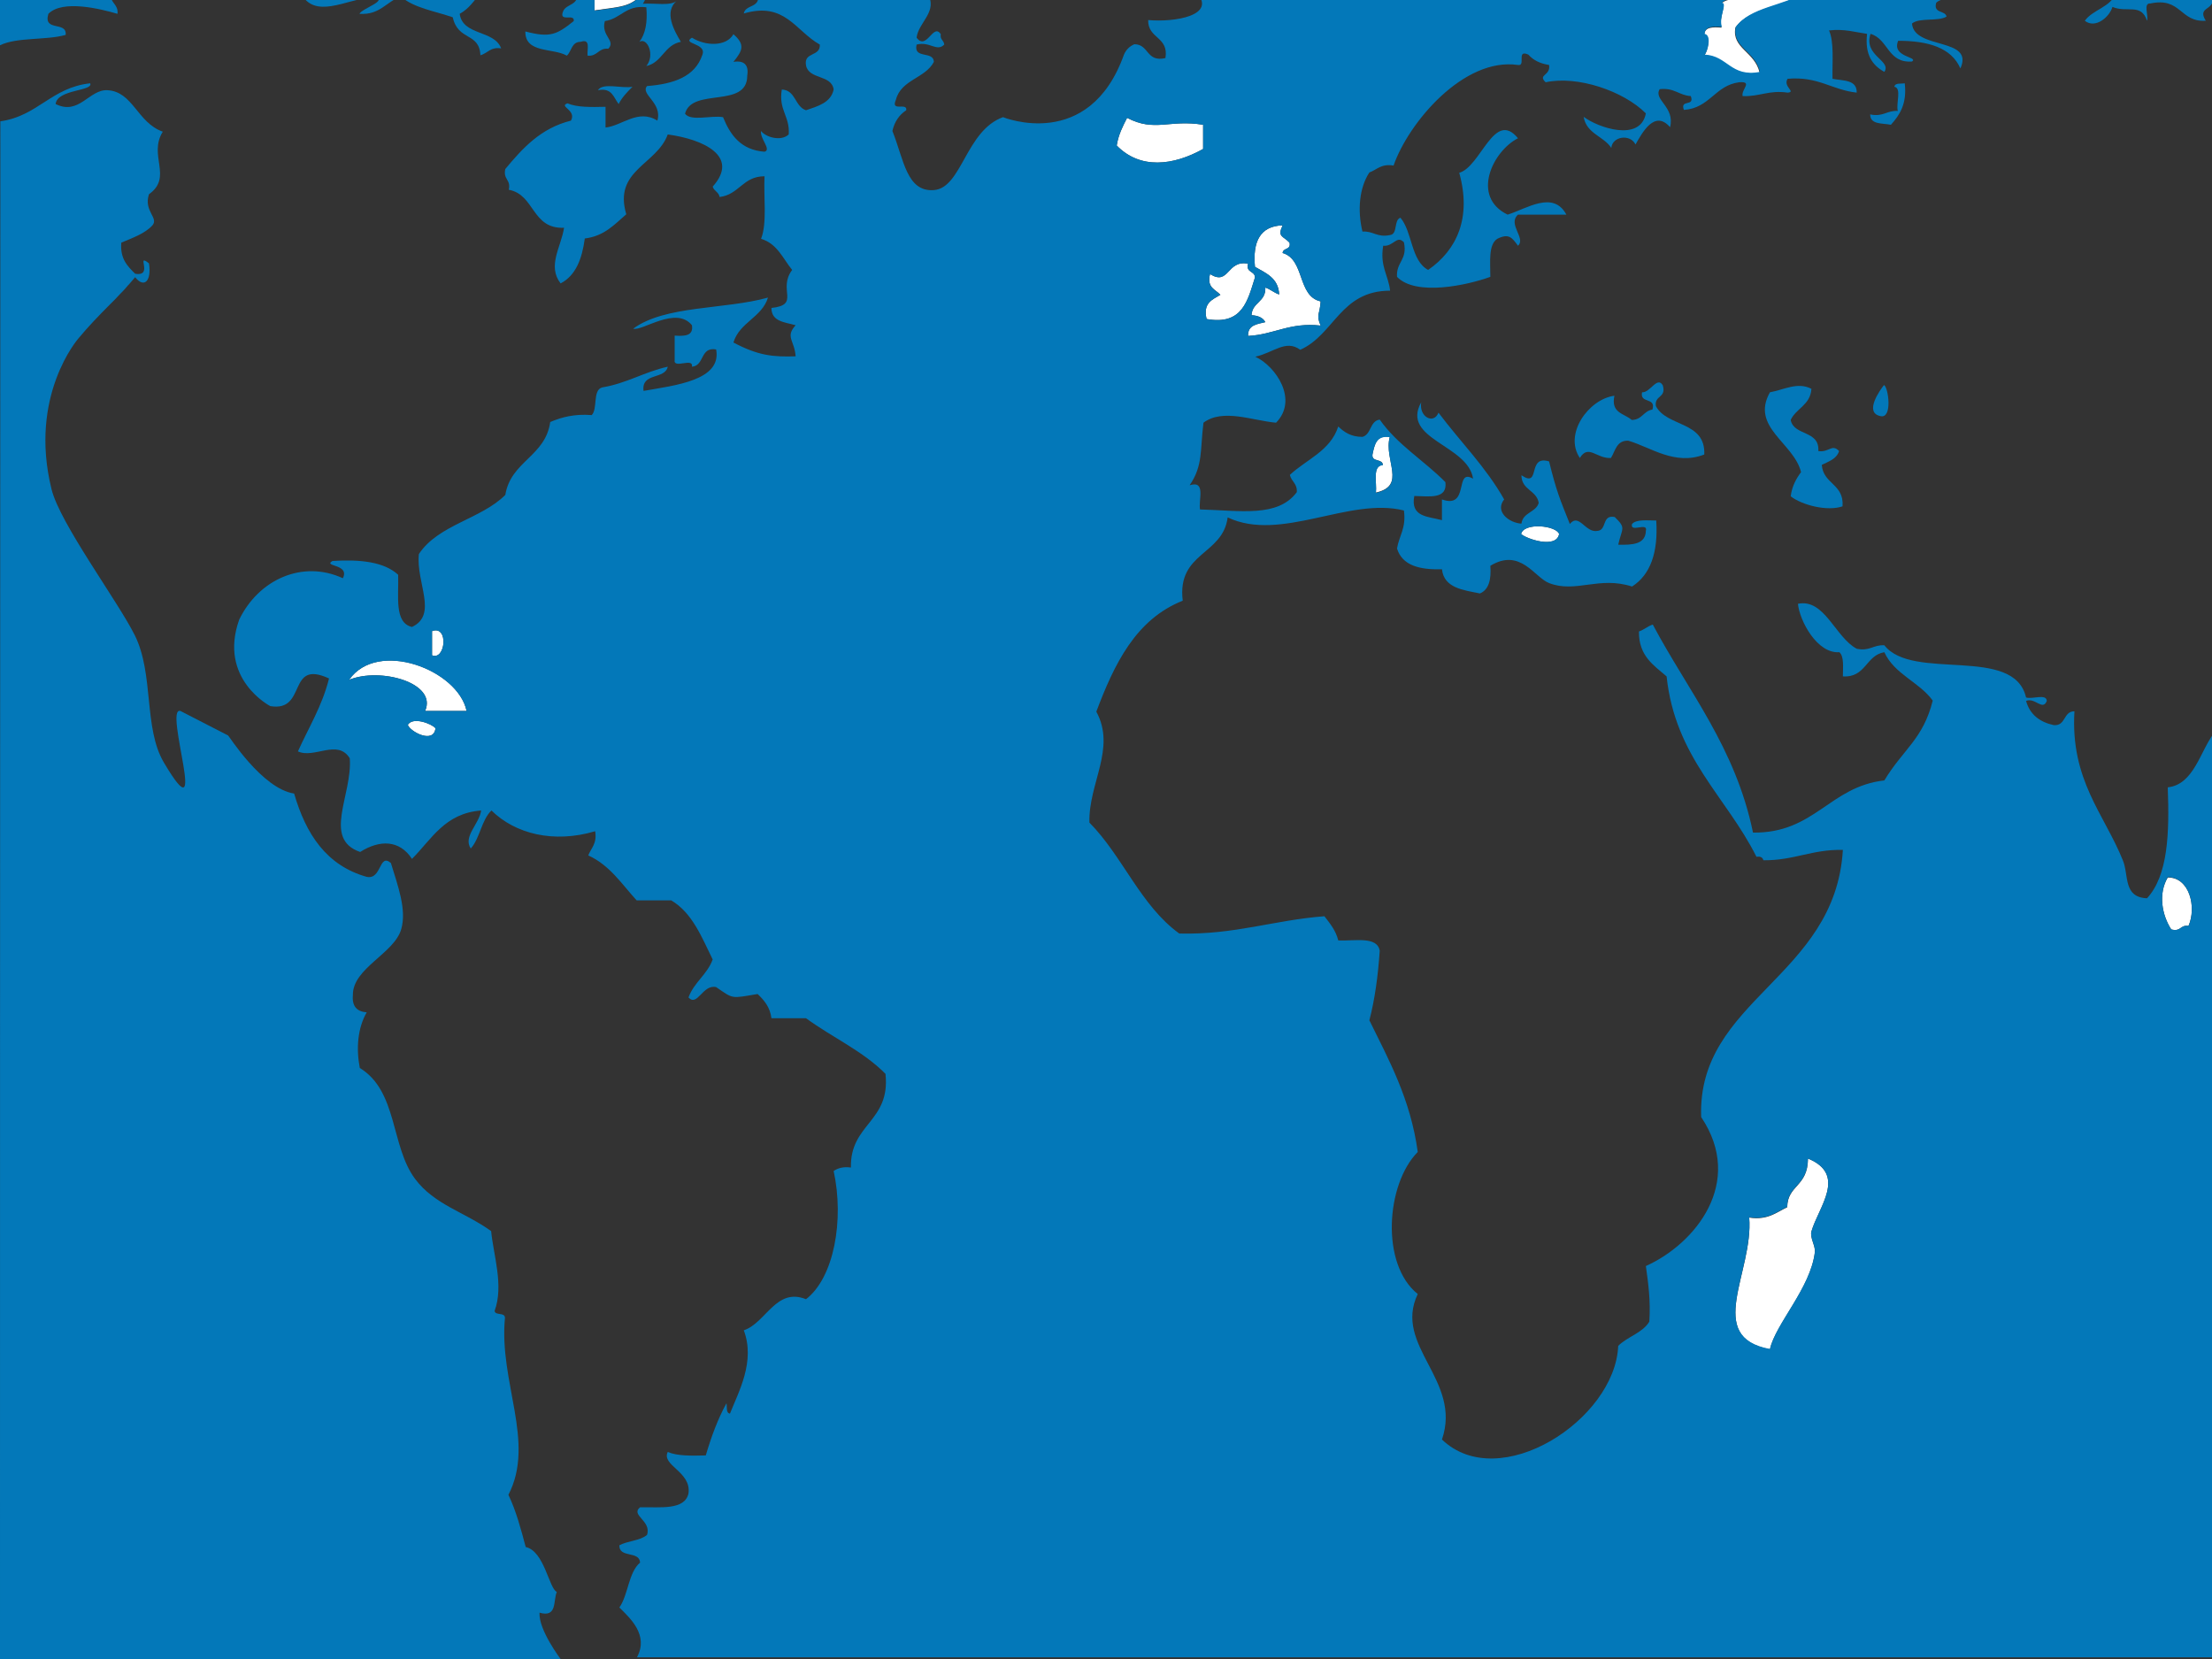 <?xml version="1.0" encoding="UTF-8" standalone="no"?>
<!-- Generator: Adobe Illustrator 15.1.0, SVG Export Plug-In . SVG Version: 6.00 Build 0)  -->

<svg
   xmlns:dc="http://purl.org/dc/elements/1.1/"
   xmlns:cc="http://creativecommons.org/ns#"
   xmlns:rdf="http://www.w3.org/1999/02/22-rdf-syntax-ns#"
   xmlns:svg="http://www.w3.org/2000/svg"
   xmlns="http://www.w3.org/2000/svg"
   xmlns:sodipodi="http://sodipodi.sourceforge.net/DTD/sodipodi-0.dtd"
   xmlns:inkscape="http://www.inkscape.org/namespaces/inkscape"
   version="1.1"
   id="Ebene_1"
   x="0px"
   y="0px"
   width="640"
   height="480"
   viewBox="0 0 640 480"
   xml:space="preserve"
   inkscape:version="0.91 r13725"
   sodipodi:docname="row_icon.svg"><rect x="0" y="0" width="640" height="480" fill="#333333" stroke="none"/><defs
     id="defs113" /><sodipodi:namedview
     pagecolor="#ffffff"
     bordercolor="#666666"
     borderopacity="1"
     objecttolerance="10"
     gridtolerance="10"
     guidetolerance="10"
     inkscape:pageopacity="0"
     inkscape:pageshadow="2"
     inkscape:window-width="1680"
     inkscape:window-height="987"
     id="namedview111"
     showgrid="false"
     inkscape:zoom="0.48962656"
     inkscape:cx="320.20001"
     inkscape:cy="241"
     inkscape:window-x="-8"
     inkscape:window-y="-8"
     inkscape:window-maximized="1"
     inkscape:current-layer="Ebene_1" /><style
     type="text/css"
     id="style3"><![CDATA[
	.st0{display:inline;fill:#FFFFFF;}
	.st1{fill-rule:evenodd;clip-rule:evenodd;fill:#FFFFFF;}
	.st2{display:none;}
	.st3{fill-rule:evenodd;clip-rule:evenodd;fill:#0378B9;}
]]></style><g
     class="st2"
     id="g5"
     style="display:none"
     transform="translate(0,-2)"><path
       class="st0"
       d="m 326.6,20.8 c 2.8,-11.5 7.2,0 12.5,0 -1.5,-3.8 -2.9,-7.7 -4.2,-11.7 14.3,2.7 15,-4.8 14.6,-10.5 l -95.5,0 c 6.5,6.2 20.1,-5.9 14.2,15.5 2.1,2.8 5,-3.5 7.4,1.5 1.9,3.9 -7.5,2.3 -7.4,1.8 -4.3,4.6 -11.1,33.7 3.4,41.7 14.6,-6.9 13.8,-16.4 30.9,-21.7 9.7,-3 29.1,-8.3 38.4,-14.2 -5,-0.1 -9.7,-0.9 -14.3,-2.4 z"
       id="path7"
       inkscape:connector-curvature="0"
       style="display:inline;fill:#ffffff" /><path
       class="st0"
       d="M 110.6,3.2 C 103.4,5.3 91.8,2 79.9,-1.4 l -41.5,0 c -1.6,2.3 -2.6,5.5 -2.8,9.6 -6.7,-2.5 -13.3,-2.5 -20,0 1.3,2.8 3.5,4.2 6.7,4.2 C 20.5,15.7 3,20.7 -3.5,22.7 l 0,3.4 c 3,2 8,2.5 0,3.4 l 0,1.5 c 3,0.7 6,0.9 9.1,0.6 -2.9,2.1 -6,3.9 -9.1,5.5 l 0,1.7 c 11.3,-4.2 22.6,-10.1 35,-12.2 -5,2.3 -9.7,5.1 -14.2,8.4 10.6,0.8 43.3,0.9 29.9,18.3 -1.9,2.4 1.9,25.3 -10.8,20.1 0.3,2.3 0.6,4.3 0.9,6 L 104.8,8.2 c 1.7,-1.9 3.6,-3.5 5.8,-5 z"
       id="path9"
       inkscape:connector-curvature="0"
       style="display:inline;fill:#ffffff" /><path
       class="st0"
       d="m 230.7,107.6 c 6,-7.4 -4.3,-25.5 -10.8,-25.9 2,-2.2 4.5,-3.3 7.5,-3.3 -0.3,-0.6 -4.6,-18.8 -5,-22.5 -22.4,2 -13.4,-20.4 -40,2.5 l 44.2,30.1 c -10.9,24.3 -13.4,12.1 4.1,19.1 z"
       id="path11"
       inkscape:connector-curvature="0"
       style="display:inline;fill:#ffffff" /><path
       class="st0"
       d="m 188.2,116.8 c 5.3,-0.6 10.6,-1.5 15.8,-2.5 0.5,-4.9 -3.8,-9.8 -2.5,-15 -6.5,-2.8 -12.7,-1.9 -18.3,2.5 l 12.5,8.4 c -2,2.8 -4.5,5 -7.5,6.6 z"
       id="path13"
       inkscape:connector-curvature="0"
       style="display:inline;fill:#ffffff" /><path
       class="st0"
       d="m 247.4,308.9 c -11.4,-8.1 -27.7,-18.2 -39.2,-10 1.5,-1.6 2.8,-3.3 4.2,-5 -4.5,-2.6 -8.4,-1.7 -11.7,2.5 1.3,-31.4 -18.8,-24.4 -27.5,-50.1 -18.9,3.7 -27,-15.9 -34.2,5 -3.1,-3.8 -2.8,-7.7 0.8,-11.7 -5.2,1.5 -36.8,24.4 -40.2,6.5 C 95,221.9 84.9,221.6 96.5,202 78.7,195.1 60.6,230.8 64,186.1 c 10.9,-8 17.5,-26 35.9,-14.2 L 37.3,79.4 C 22.3,91 11.6,169 24.7,190.3 c 9.6,-6.4 -9.3,-28.4 0,-37.6 18.2,12.6 0,80 40.9,67.6 12.1,3.2 21.1,18.3 26.7,27.6 12.6,15.7 24.4,-1.7 25.3,15.2 1,16.9 -6.8,16.4 -13.7,30.8 0.5,13 8.1,39.3 19.2,53.4 19.3,24.5 21.1,25.7 26.4,56.7 2.1,12.6 -3.7,55.5 14.5,61 0.2,3.9 1.9,8.7 4.3,13.6 l 15.3,0 c -1,-7.9 -0.5,-15.9 -3.7,-24.4 0.9,-10.1 16.6,-10.9 20.8,-15.9 -2.6,-4.3 -4.8,-8.7 -6.7,-13.4 10.6,0.6 18.2,-7.8 18.3,-10.9 7.8,-14.2 0.9,-19.6 12.6,-30.6 14.5,-13.6 20.2,-12.8 18.3,-38.7 -0.5,-14.2 24.9,-21.2 4.2,-35.8 z"
       id="path15"
       inkscape:connector-curvature="0"
       style="display:inline;fill:#ffffff" /><path
       class="st0"
       d="m 187.6,17.9 c -0.2,-0.7 -0.1,-0.4 0,0 l 0,0 z"
       id="path17"
       inkscape:connector-curvature="0"
       style="display:inline;fill:#ffffff" /><path
       class="st0"
       d="m 362.2,125.8 c 0.1,0.1 0.2,0.1 0.2,0.2 0.1,-0.1 0,-0.2 -0.2,-0.2 z"
       id="path19"
       inkscape:connector-curvature="0"
       style="display:inline;fill:#ffffff" /><path
       class="st0"
       d="m 607.6,12.4 c 1.6,-5.3 6.8,-5.7 8.3,-11.7 -0.7,-0.8 -1.4,-1.5 -2.2,-2.1 l -32.6,0 c -10.6,4 -20.1,10 -23.5,13 l 39.2,194.6 c -1.6,2.4 -3.9,3.2 -6.7,2.5 17.1,9.9 2.5,-0.5 14.2,1.7 -0.1,8.1 9.9,52.2 20.8,54.3 5.7,-9.9 7.4,-20.5 5,-31.7 2,-2.3 4.1,-4.6 6.3,-6.7 l 0,-219.2 C 626,4.1 616,3.1 607.6,12.4 Z"
       id="path21"
       inkscape:connector-curvature="0"
       style="display:inline;fill:#ffffff" /><path
       class="st0"
       d="m 535,200.3 c 7,-7.1 -1.3,-5.8 -3.7,-4.4 L 541.4,32.4 c -7.7,-2.2 -35.7,1.1 -33.1,-4.1 -5.8,4 -12.2,6.5 -19.2,7.5 0.6,-1.3 1.4,-2.4 2.5,-3.3 -12.1,0 -5.4,-6.2 -4.2,10 -11.9,1.8 -18.1,12.7 -28.4,-5.8 6.5,5.2 13.1,5.5 20,0.8 -17.1,-37.2 -86.3,1.3 -81.7,32.6 6.1,3.9 9.4,2.5 10,-4.2 32.6,39.4 2.6,-26.4 32.5,-25.1 8.3,3.3 -9.9,10.8 -4.7,20.6 6.3,11.7 13.5,-5.4 23,4.5 -23.8,7.6 -29,34.5 -50.9,8.4 -1.6,1.9 -20.1,42.3 -30.7,30.7 0.8,0.9 -9.8,1.4 -10.2,4.4 8.6,-0.5 15.7,21.4 -4.2,16.7 l 0,0 c 0,0 0,0 0,0 l 0,0 c 0,-0.1 -0.1,-0.1 -0.2,-0.2 -1.4,-1.2 -7.3,-1.1 -8.1,0.2 l 5.5,0 c -3.1,0.5 -7.7,1.6 -8,1.7 0,0.5 0,1.1 0,1.7 0,0 0,0 0,0 -0.2,0.8 -1.1,7.8 -1,7.1 -0.3,4.4 0,9 -0.2,10.1 -5.1,27.1 40.4,-18 39,-18.9 12.6,-0.5 30.3,3 31.5,20.9 7.9,0 1.1,-5.4 8.3,-6.7 -0.6,-0.3 -27,-22.8 -14.2,-21.7 0.1,-0.9 25.1,35.1 28.4,35.1 -0.1,-3.2 1.3,-4.3 4.2,-3.3 0.4,-1.5 -8.5,-10.4 -5,-11.7 4,1.4 5.4,-0.6 9.2,-3.3 8.2,7.4 0.7,12.5 9.8,18.5 5.3,3.5 16.8,-5.1 21.9,-0.1 1.3,31.4 -71.8,23.9 -75,-2.5 -53.2,-12 -74.8,30.4 -86.8,73.6 -14.3,51.5 52,45.3 77.4,50.1 -0.4,-0.1 14.3,62.1 14.4,62.5 -22,29.4 17.5,52.7 7.5,82.7 40.3,8.8 30.7,-18.6 58.4,-32.6 2.1,-10.6 34.9,-56.9 16.7,-69.7 -6,-4.2 43.5,-52.9 40,-68.1 -25.9,-0.9 -33.9,-3.2 -45.5,-32.1 -0.6,-1.5 -18.8,-39 -17.1,-41.4 3.4,18.8 40.8,39.5 37.5,67.6 20.1,0.8 43.7,-19.3 49.9,-32.7 C 571.9,188.6 537.8,201 535,200.3 Z"
       id="path23"
       inkscape:connector-curvature="0"
       style="display:inline;fill:#ffffff" /><path
       class="st0"
       d="m 533.4,13.3 c -0.2,-0.4 -0.2,-0.5 0,0 0,0 0,0 0,0 z"
       id="path25"
       inkscape:connector-curvature="0"
       style="display:inline;fill:#ffffff" /><path
       class="st0"
       d="m 405,131 c -8.1,0.6 -0.1,11.9 0,0 l 0,0 z"
       id="path27"
       inkscape:connector-curvature="0"
       style="display:inline;fill:#ffffff" /><path
       class="st0"
       d="m 632.6,258.8 c -3.5,5 -3.2,9.7 0.8,14.2 1.3,-1 2.3,-2 3,-3 l 0,-7.7 c -0.9,-1.1 -2.1,-2.3 -3.8,-3.5 z"
       id="path29"
       inkscape:connector-curvature="0"
       style="display:inline;fill:#ffffff" /><path
       class="st0"
       d="m 372.4,90.1 c -6.4,-2.3 -5.7,7.1 -8.3,10.9 32.3,-3.4 15.7,-9.8 11.7,-27.6 -19.1,3.1 4.4,11.1 -3.4,16.7 z"
       id="path31"
       inkscape:connector-curvature="0"
       style="display:inline;fill:#ffffff" /><path
       class="st0"
       d="m 363.3,80.9 c -2.9,2.2 -6.3,3.3 -10,3.3 -0.3,1 -0.8,9.6 -0.8,11.7 15,7.4 9.9,-12.4 10.8,-15 z"
       id="path33"
       inkscape:connector-curvature="0"
       style="display:inline;fill:#ffffff" /><path
       class="st0"
       d="m 209.8,110.1 c 2.5,-14.3 -10.9,10.6 0,0 l 0,0 z"
       id="path35"
       inkscape:connector-curvature="0"
       style="display:inline;fill:#ffffff" /><path
       class="st0"
       d="m 420,154.4 c 1.7,-8.6 -2.7,-3.6 -7.5,-5.8 0.9,3.8 3.4,5.8 7.5,5.8 z"
       id="path37"
       inkscape:connector-curvature="0"
       style="display:inline;fill:#ffffff" /><path
       class="st0"
       d="m 479.2,159.4 c -0.2,-3.8 -19.5,4 0,0 l 0,0 z"
       id="path39"
       inkscape:connector-curvature="0"
       style="display:inline;fill:#ffffff" /><path
       class="st0"
       d="m 133.1,213.7 c 0.6,7.7 19.8,0.9 20.8,0.8 -2.9,-11.6 -16.5,-0.2 -20.8,-0.8 z"
       id="path41"
       inkscape:connector-curvature="0"
       style="display:inline;fill:#ffffff" /><path
       class="st0"
       d="m 120.6,213.7 c 0.5,7.5 16.1,-3.1 0,0 l 0,0 z"
       id="path43"
       inkscape:connector-curvature="0"
       style="display:inline;fill:#ffffff" /><path
       class="st0"
       d="m 527.5,340.6 c 0.5,3.1 -21.4,40.1 -22.5,40.9 8.6,38.3 36.5,-32.7 22.5,-40.9 z"
       id="path45"
       inkscape:connector-curvature="0"
       style="display:inline;fill:#ffffff" /><path
       class="st0"
       d="m 405,138.5 c -14.2,-0.5 8.9,18.2 0,0 l 0,0 z"
       id="path47"
       inkscape:connector-curvature="0"
       style="display:inline;fill:#ffffff" /><path
       class="st0"
       d="m 444.1,158.6 c 3.3,0.6 6.7,1.1 10,1.7 -2.9,-3.5 -6.2,-4 -10,-1.7 z"
       id="path49"
       inkscape:connector-curvature="0"
       style="display:inline;fill:#ffffff" /><path
       class="st0"
       d="m 128.1,193.6 c 13.1,-12.4 -9.7,-1.6 0,0 l 0,0 z"
       id="path51"
       inkscape:connector-curvature="0"
       style="display:inline;fill:#ffffff" /><path
       class="st0"
       d="m 125.6,209.5 c 3.6,0 7.2,0 10.8,0 -4.5,-10.6 -24,-19 -33.4,-9.2 4.7,4.2 20,-0.4 22.6,9.2 z"
       id="path53"
       inkscape:connector-curvature="0"
       style="display:inline;fill:#ffffff" /></g><g
     id="g55"
     transform="translate(0,-2)"><path
       class="st1"
       d="m 174,0 c 4,0 8,0 12,0 -3.5,4.1 -6.5,3.9 -14,5 0,-1.3 0,-2.7 0,-4 0.8,-0.2 2,0 2,-1 z"
       id="path57"
       inkscape:connector-curvature="0"
       style="clip-rule:evenodd;fill:#ffffff;fill-rule:evenodd" /><path
       class="st1"
       d="m 507.1,0 c 5,0 10,0 15,0 -6.1,3.9 -15.8,4.2 -20,10 -1.1,6 5.6,6.9 7,13 -8.5,1.6 -9.3,-4.7 -16,-5 0.8,-0.7 2.2,-5.6 0,-6 0.1,-2.2 2.5,-2.2 5,-2 -1,-2.8 1.7,-6.9 0,-7 1.9,-2.1 7.4,-0.6 9,-3 z"
       id="path59"
       inkscape:connector-curvature="0"
       style="clip-rule:evenodd;fill:#ffffff;fill-rule:evenodd" /><path
       class="st1"
       d="m 348.1,38.1 c 0,2.3 0,4.7 0,7 -8.6,4.8 -18.2,6 -25,-1 0.5,-3.2 1.8,-5.6 3,-8 8,4.2 12.2,0.4 22,2 z"
       id="path61"
       inkscape:connector-curvature="0"
       style="clip-rule:evenodd;fill:#ffffff;fill-rule:evenodd" /><path
       class="st1"
       d="m 371.1,67.2 c -1.6,3.4 0.1,3 2,5 0.5,2.2 -1.9,1.4 -2,3 6.5,1.9 4.2,12.5 11,14 -0.2,3.7 -1.4,3.8 0,7 -9,-1 -13.4,2.6 -21,3 -0.1,-3.2 2.6,-3.4 5,-4 -0.7,-1.3 -2.1,-1.9 -4,-2 0.2,-3.8 4.2,-3.8 4,-8 1.5,0.5 2.5,1.5 4,2 -0.2,-4.8 -3.9,-6.2 -7,-8 -0.7,-7.3 1.5,-11.8 8,-12 z"
       id="path63"
       inkscape:connector-curvature="0"
       style="clip-rule:evenodd;fill:#ffffff;fill-rule:evenodd" /><path
       class="st1"
       d="m 361.1,78.3 c -0.7,2.7 2,2 2,4 -2.1,6.5 -3.5,13.9 -14,12 -1.1,-4.7 1.7,-5.6 4,-7 -1.4,-1.6 -4,-2 -3,-6 5.6,3.5 4.8,-4.2 11,-3 z"
       id="path65"
       inkscape:connector-curvature="0"
       style="clip-rule:evenodd;fill:#ffffff;fill-rule:evenodd" /><path
       class="st1"
       d="m 402.1,128.4 c -1.8,6.7 5,14.1 -4,16.1 0.3,-3 -1.1,-7.8 2,-8 -0.1,-1.9 -3.3,-0.7 -3,-3 0.6,-2.8 1.1,-5.7 5,-5.1 z"
       id="path67"
       inkscape:connector-curvature="0"
       style="clip-rule:evenodd;fill:#ffffff;fill-rule:evenodd" /><path
       class="st1"
       d="m 451.1,156.5 c -0.8,4.4 -9.5,1.4 -11,0 0.8,-3.4 10.1,-2.5 11,0 z"
       id="path69"
       inkscape:connector-curvature="0"
       style="clip-rule:evenodd;fill:#ffffff;fill-rule:evenodd" /><path
       class="st1"
       d="m 125,184.6 c 4.9,-1.8 3.9,8.6 0,7 0,-2.3 0,-4.6 0,-7 z"
       id="path71"
       inkscape:connector-curvature="0"
       style="clip-rule:evenodd;fill:#ffffff;fill-rule:evenodd" /><path
       class="st1"
       d="m 135,207.7 c -4,0 -8,0 -12,0 3.6,-8.2 -13.1,-12.7 -22,-9 8.2,-11.8 31.5,-3 34,9 z"
       id="path73"
       inkscape:connector-curvature="0"
       style="clip-rule:evenodd;fill:#ffffff;fill-rule:evenodd" /><path
       class="st1"
       d="m 118,211.7 c 1.5,-2.4 6.9,-0.3 8,1 -0.5,4.7 -7.5,0.9 -8,-1 z"
       id="path75"
       inkscape:connector-curvature="0"
       style="clip-rule:evenodd;fill:#ffffff;fill-rule:evenodd" /><path
       class="st1"
       d="m 627.2,255.9 c 6.3,-0.1 8.4,8.6 6,14 -2.4,-0.4 -2.2,1.8 -5,1 -2.7,-4.2 -3.8,-10.3 -1,-15 z"
       id="path77"
       inkscape:connector-curvature="0"
       style="clip-rule:evenodd;fill:#ffffff;fill-rule:evenodd" /><path
       class="st1"
       d="m 523.1,337.2 c 11.4,4.7 3,14.1 1,21.1 -0.5,1.8 1.2,4.2 1,6 -1.2,10.4 -11.4,20.8 -13,28.1 -19.1,-3.5 -4.7,-22.3 -6,-38.1 5.4,0.8 7.8,-1.5 11,-3 0.1,-6.5 6,-5.9 6,-14.1 z"
       id="path79"
       inkscape:connector-curvature="0"
       style="clip-rule:evenodd;fill:#ffffff;fill-rule:evenodd" /><g
       id="g81"><path
         class="st3"
         d="M 14,6 C 18.1,1.8 29.2,4.6 34,6 34.3,3.1 31.7,2.9 32,0 21.3,0 10.7,0 0,0 0,5 0,10 0,15.1 4.9,12.7 13.3,13.7 19,12.1 19.4,8 12.4,11.3 14,6 Z"
         id="path83"
         inkscape:connector-curvature="0"
         style="clip-rule:evenodd;fill:#0378b9;fill-rule:evenodd" /><path
         class="st3"
         d="m 611.2,4 c 4.2,1.8 8.3,-1.2 10,4 0.5,-1.5 -1.2,-5.2 1,-5 8.9,-1.9 8.5,5.5 16,5 -2.8,-4.5 3.3,-2.5 2,-8 -9.3,0 -18.7,0 -28,0 -1.5,4.1 -6.6,4.7 -9,8 3,2.4 7.1,-1 8,-4 z"
         id="path85"
         inkscape:connector-curvature="0"
         style="clip-rule:evenodd;fill:#0378b9;fill-rule:evenodd" /><path
         class="st3"
         d="m 551.1,26.1 c -1.2,0.2 -2.8,-0.2 -3,1 2.2,0.4 0.4,4.9 1,7 -3.2,-0.2 -4.2,1.8 -8,1 0,3 3.5,2.5 6,3 2.5,-2.8 4.7,-6 4,-12 z"
         id="path87"
         inkscape:connector-curvature="0"
         style="clip-rule:evenodd;fill:#0378b9;fill-rule:evenodd" /><path
         class="st3"
         d="m 173,28.1 c 4.1,-0.8 4.5,2.1 6,4 1,-2 2.5,-3.5 4,-5 -3,0.6 -8.6,-1.3 -10,1 z"
         id="path89"
         inkscape:connector-curvature="0"
         style="clip-rule:evenodd;fill:#0378b9;fill-rule:evenodd" /><path
         class="st3"
         d="m 457.1,134.5 c 2.5,-4.1 4.9,0.3 9,0 1.3,-2.1 1.6,-5.1 5,-5 6.5,1.9 13.5,7.3 22,4 0.4,-9.7 -10.8,-7.9 -14,-14 -0.5,-3.2 3.1,-2.3 2,-6 -1.6,-2.8 -3.7,2.2 -6,2 -0.7,3.4 4.1,1.3 3,5 -2.6,0.4 -3,3 -6,3 -2.1,-1.9 -6.1,-1.9 -5,-7 -7.5,1 -14.7,11.1 -10,18 z"
         id="path91"
         inkscape:connector-curvature="0"
         style="clip-rule:evenodd;fill:#0378b9;fill-rule:evenodd" /><path
         class="st3"
         d="m 533.1,148.5 c 0.5,-6.5 -5.6,-6.4 -6,-12 2,-1 4.3,-1.7 5,-4 -2.1,-2.2 -2.9,0.5 -6,0 0.4,-6.1 -7.1,-4.3 -8,-9 1.6,-3.4 5.7,-4.3 6,-9 -4,-2.1 -8,0.3 -12,1 -5.7,10.1 6.9,14.6 9,23.1 -1.4,1.9 -2.6,4 -3,7 3.4,2.6 10.6,4.4 15,2.9 z"
         id="path93"
         inkscape:connector-curvature="0"
         style="clip-rule:evenodd;fill:#0378b9;fill-rule:evenodd" /><path
         class="st3"
         d="m 544.1,122.4 c 3.5,0.8 2.3,-8.3 1,-9 -1.1,1.4 -5.9,8 -1,9 z"
         id="path95"
         inkscape:connector-curvature="0"
         style="clip-rule:evenodd;fill:#0378b9;fill-rule:evenodd" /><path
         class="st3"
         d="m 164,18.1 c 1.4,-1.2 1.3,-4 4,-4 3,-1 1.8,2.2 2,4 2.9,0.3 3.1,-2.3 6,-2 2.3,-2.4 -2.2,-3.7 -1,-8 4.7,-0.7 6,-4.7 12,-4 0.4,4.4 -0.3,7.8 -2,10 2.3,-1.4 4.6,3.9 2,7 4.6,-1 5.2,-6.1 10,-7 -1.8,-3 -5.2,-8.8 -1,-12 -1.9,1.8 -6.6,0.7 -10,1 0.5,-0.8 1,-1.6 1,-3 -0.3,0 -0.7,0 -1,0 -3.5,4.1 -6.5,3.9 -14,5 0,-1.3 0,-2.7 0,-4 0.8,-0.2 2,0 2,-1 -2.3,0 -4.7,0 -7,0 0.4,3.4 -3,3 -4,5 -1.6,3.6 3.4,0.6 3,3 -4.9,3.9 -6.8,4.9 -14,3 -0.1,6.4 8,4.7 12,7 z"
         id="path97"
         inkscape:connector-curvature="0"
         style="clip-rule:evenodd;fill:#0378b9;fill-rule:evenodd" /><path
         class="st3"
         d="m 627.2,229.8 c 0.5,13.2 0.1,25.5 -6,32.1 -7,-0.3 -5.2,-6.7 -7,-11 -5.4,-13.4 -15.2,-23.2 -14,-43.1 -3.3,0 -2.4,4.3 -6,4 -4.1,-0.9 -6.9,-3.1 -8,-7 2.6,-1.1 4.8,3 6,0 -0.1,-2.2 -4.2,-0.4 -6,-1 -3.5,-15.2 -32.8,-4.6 -41,-15.1 -3.2,-0.2 -4.2,1.8 -8,1 -6.2,-3.3 -9.3,-14.6 -17,-13 0.5,5 5.6,14.5 12,14 1.4,1.3 1,4.4 1,7 6.7,0.4 6.6,-6.1 12,-7 2.9,6.4 10.1,8.6 14,14 -2.8,11.2 -8.5,14 -14,23.1 -15.9,1.8 -20.1,15.3 -38,15.1 -5.1,-24.7 -18.7,-40.8 -29,-60.2 -1.5,0.5 -2.5,1.5 -4,2 -0.1,7.1 4.3,9.8 8,13 2.5,23.5 17.3,34.8 26,52.2 1.2,-0.2 1.8,0.2 2,1 8.8,0.1 14.1,-3.2 23,-3 -2.2,37 -42.2,43.3 -41,77.3 12.7,18.9 -1.7,36.7 -16,43.1 0.7,5 1.4,10 1,16.1 -2,3.3 -6.3,4.3 -9,7 -0.9,21.4 -34.4,43 -51,27.1 5.9,-17.2 -14.2,-27.1 -7,-42.1 -10.8,-8.6 -9.2,-31.8 0,-41.1 -2.1,-15.3 -8.3,-26.5 -14,-38.1 1.6,-6.1 2.5,-12.9 3,-20.1 -0.7,-4.3 -7.2,-2.8 -12,-3 -0.7,-2.9 -2.4,-4.9 -4,-7 -14.6,1.1 -26,5.4 -42,5 -11.2,-8.1 -16.4,-22.4 -26,-32.1 -0.3,-11.4 7.8,-21.4 2,-32.1 5.2,-13.8 11.4,-26.7 25,-32.1 -1.7,-14.1 11.6,-13.1 13,-24.1 15.4,7.3 35.2,-6 51,-2 0.7,5.1 -1.4,7.3 -2,11 1.5,4.9 6.5,6.2 13,6 0.6,5.4 6,6 11,7 2.6,-1.1 3.3,-4.1 3,-8 8.7,-5.3 12.8,3.4 17,5 7.7,3 14.4,-2.1 24,1 5.3,-3.4 7.6,-9.8 7,-19.1 -2.7,0 -5.7,-0.4 -7,1 -0.7,2.7 4.7,-0.7 4,2 -0.1,3.9 -3.9,4.1 -8,4 1.1,-4.9 2.4,-4.7 -1,-8 -3.8,-0.8 -2.2,3.8 -5,4 -3.5,0.7 -5.3,-5.3 -8,-2 -2.8,-7 -3.9,-9.5 -6,-18.1 -6.5,-2 -2.3,7.9 -8,4 0,4.3 4.4,4.3 5,8 -0.8,2.8 -4.6,2.7 -5,6 -3.6,-0.2 -7.8,-3.5 -5,-7 -5.3,-9.4 -12.7,-16.7 -19,-25.1 -1.4,3.5 -5.7,1.2 -5,-3 -6,10.7 13.6,12.3 15,22.1 -5.5,-3.2 -0.9,8.9 -9,6 0,2 0,4 0,6 -3.9,-1.1 -9.2,-0.8 -8,-7 4.4,0.1 9.6,1 9,-4 -6.1,-6.2 -13.9,-10.8 -19,-18.1 -2.9,0.4 -2.4,4.3 -5,5 -3.4,0 -5.3,-1.4 -7,-3 -2.3,7.1 -9.2,9.5 -14,14 0.4,1.9 2.2,2.5 2,5 -5.5,7.4 -16.4,5.3 -28,5 -0.5,-2.8 1.8,-8.5 -3,-7 3.9,-5.7 3,-10.1 4,-18.1 5.6,-4.2 14.2,-0.6 21,0 6.5,-6.6 0,-16.3 -6,-19.1 5.2,-1.1 8.8,-5.1 13,-2 9.9,-4.4 11.6,-17.1 26,-17.1 -0.5,-4.5 -3,-7 -2,-13 3,0.3 3.9,-3.2 6,-1 1.1,5.1 -2.3,5.7 -2,10 5.5,5.7 20.4,2.4 27,0 0,-4.4 -0.6,-9.3 2,-11 3.4,-1.7 4.3,-0.3 6,2 2.4,-2.2 -3.1,-6.2 0,-9 4.7,0 9.3,0 14,0 -3.8,-7.1 -11.5,-1.7 -17,0 -10.7,-5.2 -4.3,-18.4 3,-22.1 -6.9,-8.4 -10.7,8.2 -17,10 3.6,12.9 -0.6,22.3 -9,28.1 -5,-2.7 -4.5,-10.9 -8,-15.1 -2,0.6 -0.7,4.7 -3,5 -3.8,0.8 -4.8,-1.2 -8,-1 -1.5,-6.2 -0.9,-12.7 2,-17.1 2.2,-0.8 3.4,-2.6 7,-2 4.3,-12.4 20.3,-31.4 36,-29.1 2.4,0.4 -0.6,-4.6 3,-3 1.4,1.6 3.4,2.6 6,3 0.5,3.2 -3.4,2.7 -1,5 9.2,-2 22.5,2.5 29,9 -1.6,8.4 -13.9,4.1 -18,1 0.8,4.9 5.8,5.6 8,9 0.3,-3.4 5.5,-4.1 7,-1 1.9,-3.3 5.5,-10.2 10,-5 1.5,-5.9 -4.9,-7.9 -3,-11 4.2,-0.5 5.6,1.8 9,2 1.2,3.2 -3.2,0.8 -2,4 7.5,-0.5 9,-7.1 16,-8 4.1,-0.3 0.5,2.1 1,4 4.9,0.2 7.6,-1.8 13,-1 2.6,-0.2 -1.4,-1.7 0,-4 8.8,-0.8 12.8,3.2 20,4 0.1,-3.8 -3.9,-3.4 -7,-4 -0.1,-4.9 0.5,-10.6 -1,-14 4.5,-0.5 7.5,0.5 11,1 -0.7,6.1 1.6,9.1 5,11 2.2,-3.3 -6.1,-4.6 -4,-11 5.2,1.5 4.9,8.5 12,8 2,-1.4 -6,-1.2 -4,-6 8.7,0 15.4,2 18,8 4.1,-9.1 -13.4,-5.3 -14,-13 2.2,-1.8 7.5,-0.5 10,-2 -0.4,-1.9 -3.9,-0.8 -3,-4 1.6,-1.5 4.7,-1.3 6,-3 -14.7,0 -29.3,0 -44,0 -6.1,3.9 -15.8,4.2 -20,10 -1.1,6 5.6,6.9 7,13 -8.5,1.6 -9.3,-4.7 -16,-5 0.8,-0.7 2.2,-5.6 0,-6 0.1,-2.2 2.5,-2.2 5,-2 -1,-2.8 1.7,-6.9 0,-7 1.9,-2.2 7.4,-0.6 9,-3 -53.7,0 -107.4,0 -161,0 6,6.7 -6.4,8.7 -14,8 -0.1,5.5 6,4.7 5,11 -5.6,1.3 -4.7,-4 -9,-4 -1.4,0.6 -2.4,1.6 -3,3 -10.1,28.3 -35,18.1 -35,18.1 -10.8,3.9 -11.9,20.5 -20,21.1 -7.9,0.6 -8.7,-8.9 -12,-17.1 0.6,-2.7 2,-4.7 4,-6 0.4,-2.4 -4.6,0.6 -3,-3 1.5,-5.9 8.5,-6.2 11,-11 -0.1,-3.3 -6,-0.7 -5,-5 3.9,-1 5.8,2.2 8,0 -0.1,-1.3 -1.3,-1.4 -1,-3 -2.2,-3.4 -4.1,4.9 -7,1 0.5,-4.5 6.5,-7.7 3,-13 -16.3,0 -32.7,0 -49,0 1.2,4.6 -3.5,3.2 -4,6 11.9,-3.5 14.9,5 22,9 0.2,3.6 -4.7,2 -4,6 0.8,4.2 7.4,2.6 8,7 -0.8,3.8 -4.5,4.8 -8,6 -3.3,-1.1 -2.9,-5.8 -7,-6 -1,6 2.4,7.7 2,13 -2.2,2.1 -6.7,0.8 -8,-1 -0.4,2.2 3.1,5.4 1,6 -6.8,-0.5 -9.9,-4.8 -12,-10 -3.4,-0.6 -9.3,1.3 -11,-1 2,-7.7 18,-1.4 18,-11 0.5,-3.1 -0.9,-4.5 -4,-4 2.5,-3.1 3.6,-4.9 0,-8 -2.1,3.7 -8.2,3.4 -12,1 -3.1,1.9 4.4,1.5 3,5 -2.1,6.3 -8.3,8.4 -16,9 -2,2.4 4.5,4.8 3,10 -5.6,-3.5 -10.2,1.5 -15,2 0,-2 0,-4 0,-6 -4.1,0.1 -8.2,0.2 -11,-1 -2.7,0.9 2.7,1.9 1,5 -8.8,2.2 -14,8 -19,14 -0.7,3.1 1.7,3 1,6 7.6,1.4 6.6,11.4 16,11 -0.9,5.7 -4.9,11 -1,16.1 4.4,-2.3 6.2,-7.1 7,-13 5.7,-0.7 8.6,-4.1 12,-7 -3.8,-12.8 8.8,-14.3 12,-23.1 10.3,1.4 20.9,6.3 13,15.1 0.4,1.3 1.8,1.6 2,3 5.7,-0.7 6.7,-6 13,-6 -0.3,6.1 0.8,13.5 -1,18.1 4.7,1.4 6.3,5.7 9,9 -4.3,5.7 2.5,10.1 -6,11 0,4 3.9,4.1 7,5 -3.1,3.4 -0.3,4.4 0,9 -6.6,0.2 -10.8,-0.2 -18,-4 1.8,-5.9 8.2,-7.2 10,-13 -12.5,3.5 -29.8,2.2 -39,9 2.6,0.8 12.4,-6.7 17,-1 0.5,3.1 -2.1,3.2 -5,3 0,2.3 0,4.7 0,7 -0.5,2.8 5.5,-0.8 5,2 3.7,-0.3 2.3,-5.8 7,-5 1.7,9 -12,10.4 -21,12 -0.7,-5.4 6.2,-3.2 7,-7 -6.8,1.5 -11.8,4.8 -19,6 -2.8,0.8 -1.2,6.2 -3,8 -5,-0.4 -8.7,0.6 -12,2 -1.4,10 -11.4,11.3 -13,21.1 -7,7 -19.4,8.6 -25,17.1 -0.9,8.3 5.6,17.5 -2,21.1 -5.2,-1.2 -3.8,-8.9 -4,-15.1 -4,-3.7 -10.8,-4.5 -19,-4 -2.9,1.7 5.1,0.8 3,5 -11.7,-5.4 -24.4,0.4 -30,12 -6.1,17.2 9,25 9,25 10.8,1.8 4.7,-13.7 17,-8 -2,8 -5.9,14.2 -9,21.1 4.7,2.2 11.5,-3.7 15,2 0.8,10.6 -8,23.3 3,27.1 5.7,-3.6 11.4,-3.5 15,2 5.7,-5.7 9.5,-13.2 20,-14 -0.5,3.9 -5.3,7.5 -3,11 2.7,-3 3.1,-8.3 6,-11 6.8,6.7 17.9,9.6 30,6 0.6,3.6 -1.2,4.9 -2,7 6.2,2.8 9.7,8.3 14,13 3.3,0 6.7,0 10,0 6.1,3.6 8.8,10.6 12,17.1 -1.6,4.4 -5.4,6.6 -7,11 2.6,2.8 4.1,-3.9 8,-3 5.1,3.5 4.2,3.3 12,2 1.9,1.8 3.6,3.8 4,7 3.3,0 6.7,0 10,0 7.5,5.5 16.5,9.5 23,16.1 1.5,13.9 -10.3,14.4 -10,27.1 -2.3,-0.3 -3.8,0.2 -5,1 3.1,14.2 0.1,30.9 -8,37.1 -8.7,-3.5 -11.6,6.9 -18,9 3.4,9 -1.5,17.8 -4,24.1 -1.2,-0.2 -0.8,-1.8 -1,-3 -2.5,4.5 -4.4,9.7 -6,15.1 -4.1,0.1 -8.2,0.2 -11,-1 -1.9,3.9 6.9,5.7 6,12 -1.1,4.9 -8.1,3.9 -14,4 -2.9,2.3 3.4,3.9 2,8 -2,1.7 -5.6,1.7 -8,3 -0.1,3.8 5.8,1.5 6,5 -3.4,2.9 -3.4,9.3 -6,13 3,3 8.6,7.9 5.1,14.4 152.4,0 303.9,0 456.3,0 0,-88 0,-179.4 0,-267.4 -4,5.1 -5.8,14.9 -13.4,15.7 z M 451.1,156.5 c -0.8,4.4 -9.5,1.4 -11,0 0.8,-3.4 10.1,-2.5 11,0 z m -54,-23 c 0.6,-2.8 1.1,-5.6 5,-5 -1.8,6.7 5,14.1 -4,16.1 0.3,-3 -1.1,-7.8 2,-8 -0.1,-2 -3.3,-0.8 -3,-3.1 z m -26,-66.3 c -1.6,3.4 0.1,3 2,5 0.5,2.2 -1.9,1.4 -2,3 6.5,1.9 4.2,12.5 11,14 -0.2,3.7 -1.4,3.8 0,7 -9,-1 -13.4,2.6 -21,3 -0.1,-3.2 2.6,-3.4 5,-4 -0.7,-1.3 -2.1,-1.9 -4,-2 0.2,-3.8 4.2,-3.8 4,-8 1.5,0.5 2.5,1.5 4,2 -0.2,-4.8 -3.9,-6.2 -7,-8 -0.7,-7.3 1.5,-11.8 8,-12 z m -21,14.1 c 5.6,3.5 4.8,-4.2 11,-3 -0.7,2.7 2,2 2,4 -2.1,6.5 -3.5,13.9 -14,12 -1.1,-4.7 1.7,-5.6 4,-7 -1.5,-1.6 -4,-2 -3,-6 z m -24,-45.2 c 8.1,4.2 12.2,0.4 22,2 0,2.3 0,4.7 0,7 -8.6,4.8 -18.2,6 -25,-1 0.5,-3.1 1.7,-5.5 3,-8 z M 125,184.6 c 4.9,-1.8 3.9,8.6 0,7 0,-2.3 0,-4.6 0,-7 z m -7,27.1 c 1.5,-2.4 6.9,-0.3 8,1 -0.5,4.7 -7.5,0.9 -8,-1 z m 5,-4 c 3.6,-8.2 -13.1,-12.7 -22,-9 8.2,-11.8 31.5,-2.9 34,9 -4,0 -8,0 -12,0 z m 402.1,156.5 c -1.2,10.4 -11.4,20.8 -13,28.1 -19.1,-3.5 -4.7,-22.3 -6,-38.1 5.4,0.8 7.8,-1.5 11,-3 0,-6.4 5.9,-5.8 6,-14 11.4,4.7 3,14.1 1,21.1 -0.5,1.7 1.2,4.1 1,5.9 z m 108.1,-94.3 c -2.4,-0.4 -2.2,1.8 -5,1 -2.7,-4.2 -3.8,-10.3 -1,-15.1 6.3,0 8.4,8.7 6,14.1 z"
         id="path99"
         inkscape:connector-curvature="0"
         style="clip-rule:evenodd;fill:#0378b9;fill-rule:evenodd" /><path
         class="st3"
         d="m 52.2,207.7 c -5,-1.4 8.8,37.9 -4.8,14.9 -5.9,-10 -2.8,-25.5 -8.4,-36.8 -5,-10 -21.7,-32.4 -24.1,-42.3 -6.7,-27.1 7.8,-43.6 7.8,-43.6 l 0,0 c 2.9,-3.5 6,-6.7 9.2,-9.9 0,0 0,0 0.1,-0.1 0.4,-0.4 0.8,-0.8 1.2,-1.2 0.5,-0.6 1.1,-1.1 1.6,-1.7 0.2,-0.2 0.3,-0.3 0.5,-0.5 0.6,-0.6 1.2,-1.3 1.7,-1.9 0.1,-0.1 0.2,-0.2 0.3,-0.3 0.6,-0.7 1.2,-1.4 1.8,-2.1 2.6,3.3 4.8,1.1 4,-4 -4,-3.2 1.5,3.9 -4,3 -2.2,-2.2 -4.4,-4.3 -4,-9 3.3,-1.4 6.8,-2.6 9,-5 1.9,-2.2 -2.6,-4.1 -1,-9 7,-5 -0.3,-11.2 4,-18.1 -7.4,-2.6 -8.6,-11.6 -16,-12 -5.3,-0.3 -8.2,7.4 -15,4 0.4,-4.3 11,-3.7 10,-6 -11.2,1.2 -15.2,9.5 -26,11 C 0,240.9 0,389.4 0,482 l 162.2,0 c 0,0 -6.4,-8.4 -6.1,-13.4 5.2,1.5 3.9,-3.5 5,-6 -2.3,-1.1 -3.6,-11.8 -9,-13 -1.4,-5.3 -2.8,-10.5 -5,-15.1 7.9,-15.3 -2.8,-32.6 -1,-51.2 0,-1.7 -2.8,-0.6 -3,-2 2.7,-7.3 -0.3,-16 -1,-23.1 -7.6,-5.5 -16.4,-7.6 -22,-15.1 -7.1,-9.5 -5,-25.4 -16,-32.1 -1.1,-5.7 -0.6,-11.6 2,-16.1 -2.8,-0.2 -4.3,-1.7 -4,-5 -0.1,-7.8 12,-12 14,-19.1 1.6,-5.7 -1,-12.5 -3,-19.1 -3.5,-3 -2.6,4.9 -7,4 -11.7,-3.3 -17.6,-12.4 -21,-24.1 -9.3,-1.4 -19,-16.9 -19.1,-16.8 M 17.1,108.1 c 0.3,-0.5 0.5,-0.9 0.8,-1.4 -0.3,0.5 -0.5,1 -0.8,1.4 z m -1.8,3.7"
         id="path101"
         inkscape:connector-curvature="0"
         style="clip-rule:evenodd;fill:#0378b9;fill-rule:evenodd" /><path
         class="st3"
         d="m 108,1 c 5,1 -3.3,3.4 -4,5 6,0.4 7.8,-3.6 12,-5 3.7,3.3 9.8,4.2 15,6 1.5,6.9 7.7,4.3 8,11 2.1,-0.6 2.9,-2.5 6,-2 -2,-5.4 -11.1,-3.6 -12,-10 2.6,-1.4 4.2,-3.8 6,-6 -17.3,0 -34.7,0 -52,0 4.1,7.6 12.5,2.1 21,1 z"
         id="path103"
         inkscape:connector-curvature="0"
         style="clip-rule:evenodd;fill:#0378b9;fill-rule:evenodd" /></g></g><g
     id="g105"
     transform="translate(0,-2)"><path
       class="st1"
       d="M 39,81.1"
       id="path107"
       inkscape:connector-curvature="0"
       style="clip-rule:evenodd;fill:#ffffff;fill-rule:evenodd" /><path
       class="st1"
       d="m 139,236.6 m 3,0"
       id="path109"
       inkscape:connector-curvature="0"
       style="clip-rule:evenodd;fill:#ffffff;fill-rule:evenodd" /></g></svg>